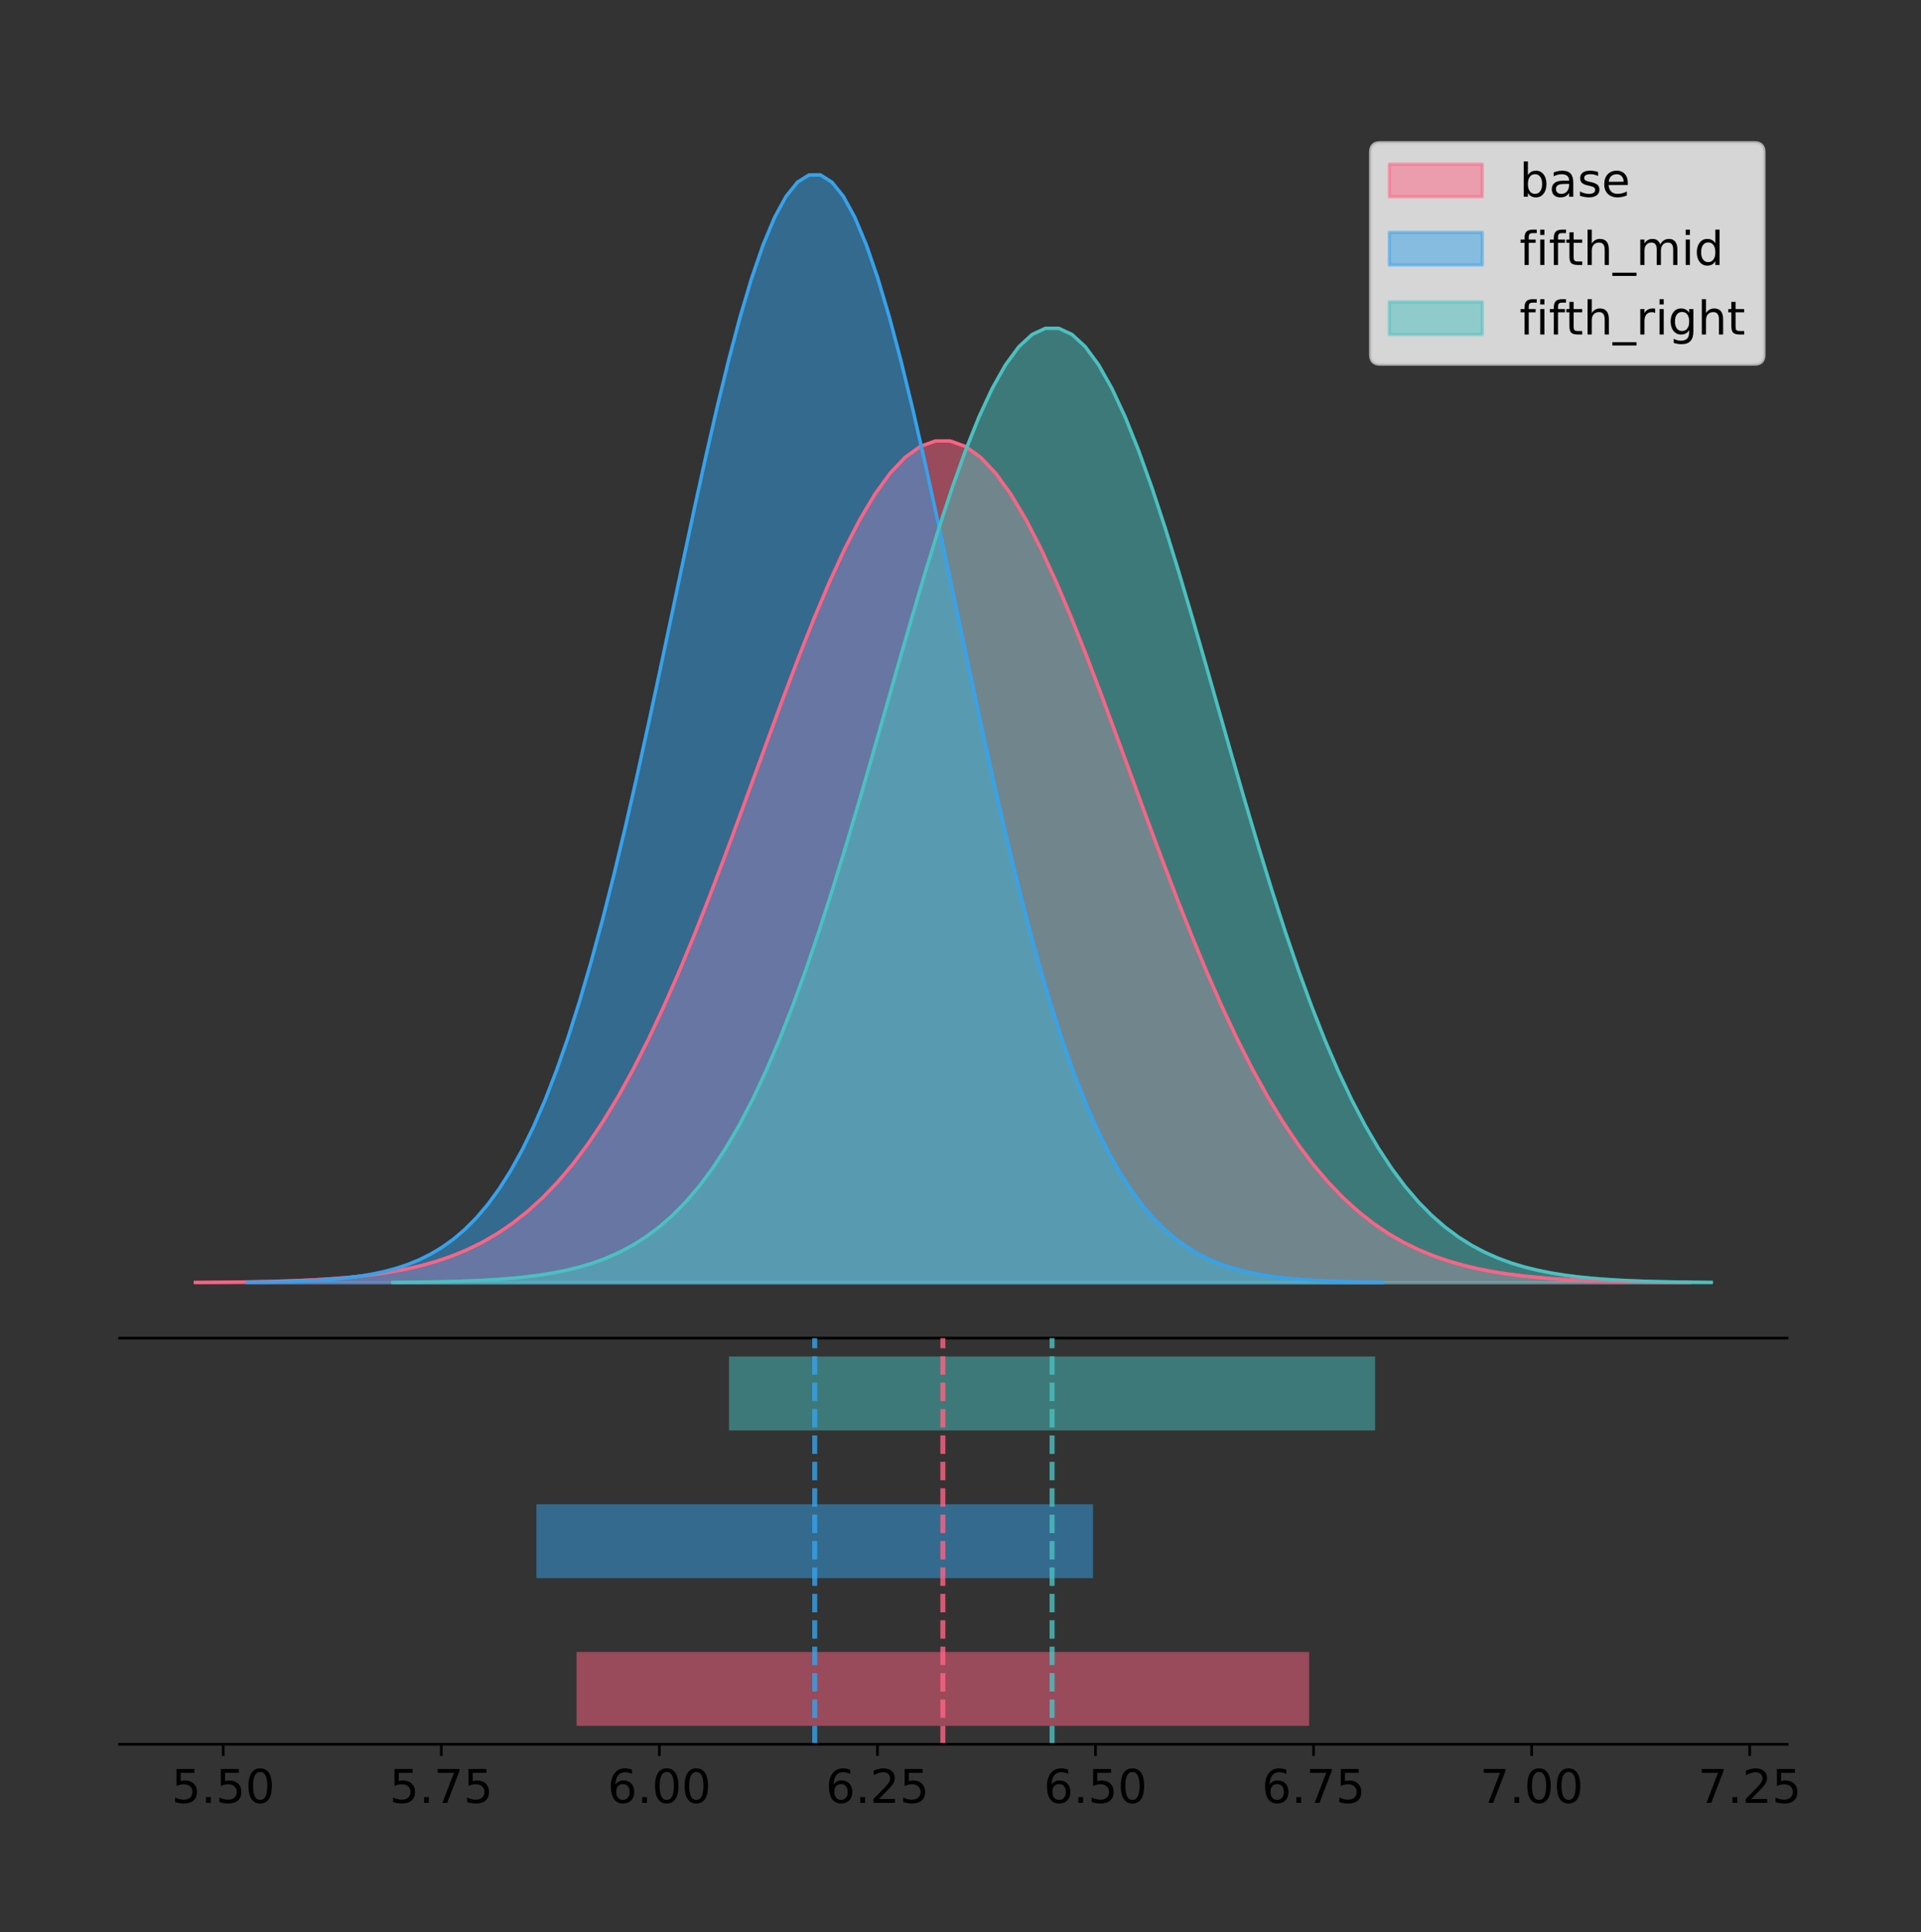 <?xml version="1.0" encoding="utf-8" standalone="no"?>
<!DOCTYPE svg PUBLIC "-//W3C//DTD SVG 1.1//EN"
  "http://www.w3.org/Graphics/SVG/1.1/DTD/svg11.dtd">
<!-- Created with matplotlib (https://matplotlib.org/) -->
<svg height="581.789pt" version="1.1" viewBox="0 0 578.523 581.789" width="578.523pt" xmlns="http://www.w3.org/2000/svg" xmlns:xlink="http://www.w3.org/1999/xlink">
 <rect x="0" y="0" width="578.523" height="581.789" fill="#333333" stroke="none"/>
 <defs>
  <style type="text/css">
*{stroke-linecap:butt;stroke-linejoin:round;}
  </style>
 </defs>
 <g id="figure_1">
  <g id="patch_1">
   <path d="M 0 581.789 
L 578.523 581.789 
L 578.523 0 
L 0 0 
z
" style="fill:none;"/>
  </g>
  <g id="axes_1">
   <g id="patch_2">
    <path d="M 36 402.93 
L 538.2 402.93 
L 538.2 36 
L 36 36 
z
" style="fill:none;"/>
   </g>
   <g id="PolyCollection_1">
    <defs>
     <path d="M 58.827 -195.538 
L 58.827 -195.623 
L 63.375 -195.655 
L 67.923 -195.698 
L 72.471 -195.756 
L 77.019 -195.832 
L 81.567 -195.933 
L 86.114 -196.064 
L 90.662 -196.235 
L 95.21 -196.455 
L 99.758 -196.736 
L 104.306 -197.094 
L 108.854 -197.545 
L 113.402 -198.11 
L 117.95 -198.813 
L 122.497 -199.681 
L 127.045 -200.744 
L 131.593 -202.039 
L 136.141 -203.602 
L 140.689 -205.476 
L 145.237 -207.706 
L 149.785 -210.339 
L 154.333 -213.424 
L 158.88 -217.013 
L 163.428 -221.153 
L 167.976 -225.893 
L 172.524 -231.276 
L 177.072 -237.34 
L 181.62 -244.114 
L 186.168 -251.618 
L 190.716 -259.861 
L 195.263 -268.834 
L 199.811 -278.516 
L 204.359 -288.866 
L 208.907 -299.823 
L 213.455 -311.308 
L 218.003 -323.222 
L 222.551 -335.445 
L 227.098 -347.84 
L 231.646 -360.254 
L 236.194 -372.521 
L 240.742 -384.464 
L 245.29 -395.899 
L 249.838 -406.644 
L 254.386 -416.518 
L 258.934 -425.348 
L 263.481 -432.975 
L 268.029 -439.258 
L 272.577 -444.08 
L 277.125 -447.347 
L 281.673 -448.997 
L 286.221 -448.997 
L 290.769 -447.347 
L 295.317 -444.08 
L 299.864 -439.258 
L 304.412 -432.975 
L 308.96 -425.348 
L 313.508 -416.518 
L 318.056 -406.644 
L 322.604 -395.899 
L 327.152 -384.464 
L 331.7 -372.521 
L 336.247 -360.254 
L 340.795 -347.84 
L 345.343 -335.445 
L 349.891 -323.222 
L 354.439 -311.308 
L 358.987 -299.823 
L 363.535 -288.866 
L 368.082 -278.516 
L 372.63 -268.834 
L 377.178 -259.861 
L 381.726 -251.618 
L 386.274 -244.114 
L 390.822 -237.34 
L 395.37 -231.276 
L 399.918 -225.893 
L 404.465 -221.153 
L 409.013 -217.013 
L 413.561 -213.424 
L 418.109 -210.339 
L 422.657 -207.706 
L 427.205 -205.476 
L 431.753 -203.602 
L 436.301 -202.039 
L 440.848 -200.744 
L 445.396 -199.681 
L 449.944 -198.813 
L 454.492 -198.11 
L 459.04 -197.545 
L 463.588 -197.094 
L 468.136 -196.736 
L 472.683 -196.455 
L 477.231 -196.235 
L 481.779 -196.064 
L 486.327 -195.933 
L 490.875 -195.832 
L 495.423 -195.756 
L 499.971 -195.698 
L 504.519 -195.655 
L 509.066 -195.623 
L 509.066 -195.538 
L 509.066 -195.538 
L 504.519 -195.538 
L 499.971 -195.538 
L 495.423 -195.538 
L 490.875 -195.538 
L 486.327 -195.538 
L 481.779 -195.538 
L 477.231 -195.538 
L 472.683 -195.538 
L 468.136 -195.538 
L 463.588 -195.538 
L 459.04 -195.538 
L 454.492 -195.538 
L 449.944 -195.538 
L 445.396 -195.538 
L 440.848 -195.538 
L 436.301 -195.538 
L 431.753 -195.538 
L 427.205 -195.538 
L 422.657 -195.538 
L 418.109 -195.538 
L 413.561 -195.538 
L 409.013 -195.538 
L 404.465 -195.538 
L 399.918 -195.538 
L 395.37 -195.538 
L 390.822 -195.538 
L 386.274 -195.538 
L 381.726 -195.538 
L 377.178 -195.538 
L 372.63 -195.538 
L 368.082 -195.538 
L 363.535 -195.538 
L 358.987 -195.538 
L 354.439 -195.538 
L 349.891 -195.538 
L 345.343 -195.538 
L 340.795 -195.538 
L 336.247 -195.538 
L 331.7 -195.538 
L 327.152 -195.538 
L 322.604 -195.538 
L 318.056 -195.538 
L 313.508 -195.538 
L 308.96 -195.538 
L 304.412 -195.538 
L 299.864 -195.538 
L 295.317 -195.538 
L 290.769 -195.538 
L 286.221 -195.538 
L 281.673 -195.538 
L 277.125 -195.538 
L 272.577 -195.538 
L 268.029 -195.538 
L 263.481 -195.538 
L 258.934 -195.538 
L 254.386 -195.538 
L 249.838 -195.538 
L 245.29 -195.538 
L 240.742 -195.538 
L 236.194 -195.538 
L 231.646 -195.538 
L 227.098 -195.538 
L 222.551 -195.538 
L 218.003 -195.538 
L 213.455 -195.538 
L 208.907 -195.538 
L 204.359 -195.538 
L 199.811 -195.538 
L 195.263 -195.538 
L 190.716 -195.538 
L 186.168 -195.538 
L 181.62 -195.538 
L 177.072 -195.538 
L 172.524 -195.538 
L 167.976 -195.538 
L 163.428 -195.538 
L 158.88 -195.538 
L 154.333 -195.538 
L 149.785 -195.538 
L 145.237 -195.538 
L 140.689 -195.538 
L 136.141 -195.538 
L 131.593 -195.538 
L 127.045 -195.538 
L 122.497 -195.538 
L 117.95 -195.538 
L 113.402 -195.538 
L 108.854 -195.538 
L 104.306 -195.538 
L 99.758 -195.538 
L 95.21 -195.538 
L 90.662 -195.538 
L 86.114 -195.538 
L 81.567 -195.538 
L 77.019 -195.538 
L 72.471 -195.538 
L 67.923 -195.538 
L 63.375 -195.538 
L 58.827 -195.538 
z
" id="m13479f3065" style="stroke:#ff6384;stroke-opacity:0.5;"/>
    </defs>
    <g clip-path="url(#pef248ecacc)">
     <use style="fill:#ff6384;fill-opacity:0.5;stroke:#ff6384;stroke-opacity:0.5;" x="0" xlink:href="#m13479f3065" y="581.789"/>
    </g>
   </g>
   <g id="PolyCollection_2">
    <defs>
     <path d="M 74.305 -195.538 
L 74.305 -195.65 
L 77.76 -195.692 
L 81.216 -195.749 
L 84.672 -195.825 
L 88.127 -195.925 
L 91.583 -196.058 
L 95.038 -196.23 
L 98.494 -196.455 
L 101.95 -196.744 
L 105.405 -197.115 
L 108.861 -197.585 
L 112.316 -198.179 
L 115.772 -198.923 
L 119.228 -199.848 
L 122.683 -200.99 
L 126.139 -202.39 
L 129.594 -204.093 
L 133.05 -206.151 
L 136.506 -208.617 
L 139.961 -211.552 
L 143.417 -215.017 
L 146.873 -219.078 
L 150.328 -223.801 
L 153.784 -229.25 
L 157.239 -235.488 
L 160.695 -242.572 
L 164.151 -250.552 
L 167.606 -259.468 
L 171.062 -269.344 
L 174.517 -280.192 
L 177.973 -292.002 
L 181.429 -304.744 
L 184.884 -318.365 
L 188.34 -332.786 
L 191.795 -347.901 
L 195.251 -363.58 
L 198.707 -379.667 
L 202.162 -395.98 
L 205.618 -412.318 
L 209.073 -428.462 
L 212.529 -444.18 
L 215.985 -459.23 
L 219.44 -473.372 
L 222.896 -486.366 
L 226.352 -497.987 
L 229.807 -508.025 
L 233.263 -516.294 
L 236.718 -522.64 
L 240.174 -526.94 
L 243.63 -529.111 
L 247.085 -529.111 
L 250.541 -526.94 
L 253.996 -522.64 
L 257.452 -516.294 
L 260.908 -508.025 
L 264.363 -497.987 
L 267.819 -486.366 
L 271.274 -473.372 
L 274.73 -459.23 
L 278.186 -444.18 
L 281.641 -428.462 
L 285.097 -412.318 
L 288.553 -395.98 
L 292.008 -379.667 
L 295.464 -363.58 
L 298.919 -347.901 
L 302.375 -332.786 
L 305.831 -318.365 
L 309.286 -304.744 
L 312.742 -292.002 
L 316.197 -280.192 
L 319.653 -269.344 
L 323.109 -259.468 
L 326.564 -250.552 
L 330.02 -242.572 
L 333.475 -235.488 
L 336.931 -229.25 
L 340.387 -223.801 
L 343.842 -219.078 
L 347.298 -215.017 
L 350.753 -211.552 
L 354.209 -208.617 
L 357.665 -206.151 
L 361.12 -204.093 
L 364.576 -202.39 
L 368.032 -200.99 
L 371.487 -199.848 
L 374.943 -198.923 
L 378.398 -198.179 
L 381.854 -197.585 
L 385.31 -197.115 
L 388.765 -196.744 
L 392.221 -196.455 
L 395.676 -196.23 
L 399.132 -196.058 
L 402.588 -195.925 
L 406.043 -195.825 
L 409.499 -195.749 
L 412.954 -195.692 
L 416.41 -195.65 
L 416.41 -195.538 
L 416.41 -195.538 
L 412.954 -195.538 
L 409.499 -195.538 
L 406.043 -195.538 
L 402.588 -195.538 
L 399.132 -195.538 
L 395.676 -195.538 
L 392.221 -195.538 
L 388.765 -195.538 
L 385.31 -195.538 
L 381.854 -195.538 
L 378.398 -195.538 
L 374.943 -195.538 
L 371.487 -195.538 
L 368.032 -195.538 
L 364.576 -195.538 
L 361.12 -195.538 
L 357.665 -195.538 
L 354.209 -195.538 
L 350.753 -195.538 
L 347.298 -195.538 
L 343.842 -195.538 
L 340.387 -195.538 
L 336.931 -195.538 
L 333.475 -195.538 
L 330.02 -195.538 
L 326.564 -195.538 
L 323.109 -195.538 
L 319.653 -195.538 
L 316.197 -195.538 
L 312.742 -195.538 
L 309.286 -195.538 
L 305.831 -195.538 
L 302.375 -195.538 
L 298.919 -195.538 
L 295.464 -195.538 
L 292.008 -195.538 
L 288.553 -195.538 
L 285.097 -195.538 
L 281.641 -195.538 
L 278.186 -195.538 
L 274.73 -195.538 
L 271.274 -195.538 
L 267.819 -195.538 
L 264.363 -195.538 
L 260.908 -195.538 
L 257.452 -195.538 
L 253.996 -195.538 
L 250.541 -195.538 
L 247.085 -195.538 
L 243.63 -195.538 
L 240.174 -195.538 
L 236.718 -195.538 
L 233.263 -195.538 
L 229.807 -195.538 
L 226.352 -195.538 
L 222.896 -195.538 
L 219.44 -195.538 
L 215.985 -195.538 
L 212.529 -195.538 
L 209.073 -195.538 
L 205.618 -195.538 
L 202.162 -195.538 
L 198.707 -195.538 
L 195.251 -195.538 
L 191.795 -195.538 
L 188.34 -195.538 
L 184.884 -195.538 
L 181.429 -195.538 
L 177.973 -195.538 
L 174.517 -195.538 
L 171.062 -195.538 
L 167.606 -195.538 
L 164.151 -195.538 
L 160.695 -195.538 
L 157.239 -195.538 
L 153.784 -195.538 
L 150.328 -195.538 
L 146.873 -195.538 
L 143.417 -195.538 
L 139.961 -195.538 
L 136.506 -195.538 
L 133.05 -195.538 
L 129.594 -195.538 
L 126.139 -195.538 
L 122.683 -195.538 
L 119.228 -195.538 
L 115.772 -195.538 
L 112.316 -195.538 
L 108.861 -195.538 
L 105.405 -195.538 
L 101.95 -195.538 
L 98.494 -195.538 
L 95.038 -195.538 
L 91.583 -195.538 
L 88.127 -195.538 
L 84.672 -195.538 
L 81.216 -195.538 
L 77.76 -195.538 
L 74.305 -195.538 
z
" id="m6d43757c4f" style="stroke:#36a2eb;stroke-opacity:0.5;"/>
    </defs>
    <g clip-path="url(#pef248ecacc)">
     <use style="fill:#36a2eb;fill-opacity:0.5;stroke:#36a2eb;stroke-opacity:0.5;" x="0" xlink:href="#m6d43757c4f" y="581.789"/>
    </g>
   </g>
   <g id="PolyCollection_3">
    <defs>
     <path d="M 118.299 -195.538 
L 118.299 -195.635 
L 122.31 -195.671 
L 126.321 -195.72 
L 130.332 -195.785 
L 134.342 -195.872 
L 138.353 -195.986 
L 142.364 -196.135 
L 146.375 -196.328 
L 150.386 -196.577 
L 154.397 -196.896 
L 158.408 -197.302 
L 162.418 -197.813 
L 166.429 -198.454 
L 170.44 -199.251 
L 174.451 -200.235 
L 178.462 -201.441 
L 182.473 -202.909 
L 186.483 -204.682 
L 190.494 -206.806 
L 194.505 -209.335 
L 198.516 -212.32 
L 202.527 -215.819 
L 206.538 -219.888 
L 210.549 -224.583 
L 214.559 -229.958 
L 218.57 -236.061 
L 222.581 -242.937 
L 226.592 -250.618 
L 230.603 -259.127 
L 234.614 -268.473 
L 238.624 -278.648 
L 242.635 -289.627 
L 246.646 -301.362 
L 250.657 -313.786 
L 254.668 -326.809 
L 258.679 -340.318 
L 262.69 -354.177 
L 266.7 -368.232 
L 270.711 -382.309 
L 274.722 -396.218 
L 278.733 -409.759 
L 282.744 -422.726 
L 286.755 -434.91 
L 290.765 -446.106 
L 294.776 -456.118 
L 298.787 -464.766 
L 302.798 -471.891 
L 306.809 -477.358 
L 310.82 -481.063 
L 314.83 -482.933 
L 318.841 -482.933 
L 322.852 -481.063 
L 326.863 -477.358 
L 330.874 -471.891 
L 334.885 -464.766 
L 338.896 -456.118 
L 342.906 -446.106 
L 346.917 -434.91 
L 350.928 -422.726 
L 354.939 -409.759 
L 358.95 -396.218 
L 362.961 -382.309 
L 366.971 -368.232 
L 370.982 -354.177 
L 374.993 -340.318 
L 379.004 -326.809 
L 383.015 -313.786 
L 387.026 -301.362 
L 391.037 -289.627 
L 395.047 -278.648 
L 399.058 -268.473 
L 403.069 -259.127 
L 407.08 -250.618 
L 411.091 -242.937 
L 415.102 -236.061 
L 419.112 -229.958 
L 423.123 -224.583 
L 427.134 -219.888 
L 431.145 -215.819 
L 435.156 -212.32 
L 439.167 -209.335 
L 443.178 -206.806 
L 447.188 -204.682 
L 451.199 -202.909 
L 455.21 -201.441 
L 459.221 -200.235 
L 463.232 -199.251 
L 467.243 -198.454 
L 471.253 -197.813 
L 475.264 -197.302 
L 479.275 -196.896 
L 483.286 -196.577 
L 487.297 -196.328 
L 491.308 -196.135 
L 495.319 -195.986 
L 499.329 -195.872 
L 503.34 -195.785 
L 507.351 -195.72 
L 511.362 -195.671 
L 515.373 -195.635 
L 515.373 -195.538 
L 515.373 -195.538 
L 511.362 -195.538 
L 507.351 -195.538 
L 503.34 -195.538 
L 499.329 -195.538 
L 495.319 -195.538 
L 491.308 -195.538 
L 487.297 -195.538 
L 483.286 -195.538 
L 479.275 -195.538 
L 475.264 -195.538 
L 471.253 -195.538 
L 467.243 -195.538 
L 463.232 -195.538 
L 459.221 -195.538 
L 455.21 -195.538 
L 451.199 -195.538 
L 447.188 -195.538 
L 443.178 -195.538 
L 439.167 -195.538 
L 435.156 -195.538 
L 431.145 -195.538 
L 427.134 -195.538 
L 423.123 -195.538 
L 419.112 -195.538 
L 415.102 -195.538 
L 411.091 -195.538 
L 407.08 -195.538 
L 403.069 -195.538 
L 399.058 -195.538 
L 395.047 -195.538 
L 391.037 -195.538 
L 387.026 -195.538 
L 383.015 -195.538 
L 379.004 -195.538 
L 374.993 -195.538 
L 370.982 -195.538 
L 366.971 -195.538 
L 362.961 -195.538 
L 358.95 -195.538 
L 354.939 -195.538 
L 350.928 -195.538 
L 346.917 -195.538 
L 342.906 -195.538 
L 338.896 -195.538 
L 334.885 -195.538 
L 330.874 -195.538 
L 326.863 -195.538 
L 322.852 -195.538 
L 318.841 -195.538 
L 314.83 -195.538 
L 310.82 -195.538 
L 306.809 -195.538 
L 302.798 -195.538 
L 298.787 -195.538 
L 294.776 -195.538 
L 290.765 -195.538 
L 286.755 -195.538 
L 282.744 -195.538 
L 278.733 -195.538 
L 274.722 -195.538 
L 270.711 -195.538 
L 266.7 -195.538 
L 262.69 -195.538 
L 258.679 -195.538 
L 254.668 -195.538 
L 250.657 -195.538 
L 246.646 -195.538 
L 242.635 -195.538 
L 238.624 -195.538 
L 234.614 -195.538 
L 230.603 -195.538 
L 226.592 -195.538 
L 222.581 -195.538 
L 218.57 -195.538 
L 214.559 -195.538 
L 210.549 -195.538 
L 206.538 -195.538 
L 202.527 -195.538 
L 198.516 -195.538 
L 194.505 -195.538 
L 190.494 -195.538 
L 186.483 -195.538 
L 182.473 -195.538 
L 178.462 -195.538 
L 174.451 -195.538 
L 170.44 -195.538 
L 166.429 -195.538 
L 162.418 -195.538 
L 158.408 -195.538 
L 154.397 -195.538 
L 150.386 -195.538 
L 146.375 -195.538 
L 142.364 -195.538 
L 138.353 -195.538 
L 134.342 -195.538 
L 130.332 -195.538 
L 126.321 -195.538 
L 122.31 -195.538 
L 118.299 -195.538 
z
" id="m600b37b0ca" style="stroke:#4bc0c0;stroke-opacity:0.5;"/>
    </defs>
    <g clip-path="url(#pef248ecacc)">
     <use style="fill:#4bc0c0;fill-opacity:0.5;stroke:#4bc0c0;stroke-opacity:0.5;" x="0" xlink:href="#m600b37b0ca" y="581.789"/>
    </g>
   </g>
   <g id="line2d_1">
    <path clip-path="url(#pef248ecacc)" d="M 58.827 386.166 
L 63.375 386.134 
L 67.923 386.091 
L 72.471 386.033 
L 77.019 385.957 
L 81.567 385.857 
L 86.114 385.725 
L 90.662 385.555 
L 95.21 385.335 
L 99.758 385.053 
L 104.306 384.696 
L 108.854 384.245 
L 113.402 383.679 
L 117.95 382.977 
L 122.497 382.109 
L 127.045 381.045 
L 131.593 379.751 
L 136.141 378.188 
L 140.689 376.314 
L 145.237 374.084 
L 149.785 371.451 
L 154.333 368.365 
L 158.88 364.777 
L 163.428 360.636 
L 167.976 355.896 
L 172.524 350.513 
L 177.072 344.45 
L 181.62 337.676 
L 186.168 330.171 
L 190.716 321.929 
L 195.263 312.955 
L 199.811 303.273 
L 204.359 292.923 
L 208.907 281.966 
L 213.455 270.481 
L 218.003 258.568 
L 222.551 246.345 
L 227.098 233.949 
L 231.646 221.535 
L 236.194 209.268 
L 240.742 197.326 
L 245.29 185.89 
L 249.838 175.145 
L 254.386 165.271 
L 258.934 156.442 
L 263.481 148.815 
L 268.029 142.531 
L 272.577 137.71 
L 277.125 134.442 
L 281.673 132.793 
L 286.221 132.793 
L 290.769 134.442 
L 295.317 137.71 
L 299.864 142.531 
L 304.412 148.815 
L 308.96 156.442 
L 313.508 165.271 
L 318.056 175.145 
L 322.604 185.89 
L 327.152 197.326 
L 331.7 209.268 
L 336.247 221.535 
L 340.795 233.949 
L 345.343 246.345 
L 349.891 258.568 
L 354.439 270.481 
L 358.987 281.966 
L 363.535 292.923 
L 368.082 303.273 
L 372.63 312.955 
L 377.178 321.929 
L 381.726 330.171 
L 386.274 337.676 
L 390.822 344.45 
L 395.37 350.513 
L 399.918 355.896 
L 404.465 360.636 
L 409.013 364.777 
L 413.561 368.365 
L 418.109 371.451 
L 422.657 374.084 
L 427.205 376.314 
L 431.753 378.188 
L 436.301 379.751 
L 440.848 381.045 
L 445.396 382.109 
L 449.944 382.977 
L 454.492 383.679 
L 459.04 384.245 
L 463.588 384.696 
L 468.136 385.053 
L 472.683 385.335 
L 477.231 385.555 
L 481.779 385.725 
L 486.327 385.857 
L 490.875 385.957 
L 495.423 386.033 
L 499.971 386.091 
L 504.519 386.134 
L 509.066 386.166 
" style="fill:none;stroke:#ff6384;stroke-linecap:square;"/>
   </g>
   <g id="line2d_2">
    <path clip-path="url(#pef248ecacc)" d="M 74.305 386.139 
L 77.76 386.097 
L 81.216 386.04 
L 84.672 385.965 
L 88.127 385.864 
L 91.583 385.732 
L 95.038 385.559 
L 98.494 385.334 
L 101.95 385.045 
L 105.405 384.675 
L 108.861 384.204 
L 112.316 383.61 
L 115.772 382.867 
L 119.228 381.941 
L 122.683 380.799 
L 126.139 379.399 
L 129.594 377.696 
L 133.05 375.639 
L 136.506 373.172 
L 139.961 370.238 
L 143.417 366.772 
L 146.873 362.711 
L 150.328 357.989 
L 153.784 352.539 
L 157.239 346.301 
L 160.695 339.217 
L 164.151 331.237 
L 167.606 322.322 
L 171.062 312.445 
L 174.517 301.597 
L 177.973 289.787 
L 181.429 277.045 
L 184.884 263.424 
L 188.34 249.004 
L 191.795 233.888 
L 195.251 218.209 
L 198.707 202.123 
L 202.162 185.809 
L 205.618 169.471 
L 209.073 153.327 
L 212.529 137.61 
L 215.985 122.559 
L 219.44 108.418 
L 222.896 95.423 
L 226.352 83.803 
L 229.807 73.765 
L 233.263 65.495 
L 236.718 59.15 
L 240.174 54.85 
L 243.63 52.679 
L 247.085 52.679 
L 250.541 54.85 
L 253.996 59.15 
L 257.452 65.495 
L 260.908 73.765 
L 264.363 83.803 
L 267.819 95.423 
L 271.274 108.418 
L 274.73 122.559 
L 278.186 137.61 
L 281.641 153.327 
L 285.097 169.471 
L 288.553 185.809 
L 292.008 202.123 
L 295.464 218.209 
L 298.919 233.888 
L 302.375 249.004 
L 305.831 263.424 
L 309.286 277.045 
L 312.742 289.787 
L 316.197 301.597 
L 319.653 312.445 
L 323.109 322.322 
L 326.564 331.237 
L 330.02 339.217 
L 333.475 346.301 
L 336.931 352.539 
L 340.387 357.989 
L 343.842 362.711 
L 347.298 366.772 
L 350.753 370.238 
L 354.209 373.172 
L 357.665 375.639 
L 361.12 377.696 
L 364.576 379.399 
L 368.032 380.799 
L 371.487 381.941 
L 374.943 382.867 
L 378.398 383.61 
L 381.854 384.204 
L 385.31 384.675 
L 388.765 385.045 
L 392.221 385.334 
L 395.676 385.559 
L 399.132 385.732 
L 402.588 385.864 
L 406.043 385.965 
L 409.499 386.04 
L 412.954 386.097 
L 416.41 386.139 
" style="fill:none;stroke:#36a2eb;stroke-linecap:square;"/>
   </g>
   <g id="line2d_3">
    <path clip-path="url(#pef248ecacc)" d="M 118.299 386.155 
L 122.31 386.118 
L 126.321 386.07 
L 130.332 386.004 
L 134.342 385.918 
L 138.353 385.804 
L 142.364 385.655 
L 146.375 385.461 
L 150.386 385.212 
L 154.397 384.893 
L 158.408 384.488 
L 162.418 383.976 
L 166.429 383.335 
L 170.44 382.538 
L 174.451 381.554 
L 178.462 380.348 
L 182.473 378.88 
L 186.483 377.108 
L 190.494 374.983 
L 194.505 372.455 
L 198.516 369.469 
L 202.527 365.97 
L 206.538 361.901 
L 210.549 357.206 
L 214.559 351.832 
L 218.57 345.728 
L 222.581 338.853 
L 226.592 331.172 
L 230.603 322.662 
L 234.614 313.316 
L 238.624 303.141 
L 242.635 292.163 
L 246.646 280.427 
L 250.657 268.003 
L 254.668 254.98 
L 258.679 241.472 
L 262.69 227.612 
L 266.7 213.557 
L 270.711 199.481 
L 274.722 185.572 
L 278.733 172.03 
L 282.744 159.063 
L 286.755 146.879 
L 290.765 135.684 
L 294.776 125.672 
L 298.787 117.023 
L 302.798 109.899 
L 306.809 104.431 
L 310.82 100.727 
L 314.83 98.856 
L 318.841 98.856 
L 322.852 100.727 
L 326.863 104.431 
L 330.874 109.899 
L 334.885 117.023 
L 338.896 125.672 
L 342.906 135.684 
L 346.917 146.879 
L 350.928 159.063 
L 354.939 172.03 
L 358.95 185.572 
L 362.961 199.481 
L 366.971 213.557 
L 370.982 227.612 
L 374.993 241.472 
L 379.004 254.98 
L 383.015 268.003 
L 387.026 280.427 
L 391.037 292.163 
L 395.047 303.141 
L 399.058 313.316 
L 403.069 322.662 
L 407.08 331.172 
L 411.091 338.853 
L 415.102 345.728 
L 419.112 351.832 
L 423.123 357.206 
L 427.134 361.901 
L 431.145 365.97 
L 435.156 369.469 
L 439.167 372.455 
L 443.178 374.983 
L 447.188 377.108 
L 451.199 378.88 
L 455.21 380.348 
L 459.221 381.554 
L 463.232 382.538 
L 467.243 383.335 
L 471.253 383.976 
L 475.264 384.488 
L 479.275 384.893 
L 483.286 385.212 
L 487.297 385.461 
L 491.308 385.655 
L 495.319 385.804 
L 499.329 385.918 
L 503.34 386.004 
L 507.351 386.07 
L 511.362 386.118 
L 515.373 386.155 
" style="fill:none;stroke:#4bc0c0;stroke-linecap:square;"/>
   </g>
   <g id="patch_3">
    <path d="M 36 402.93 
L 538.2 402.93 
" style="fill:none;stroke:#000000;stroke-linecap:square;stroke-linejoin:miter;stroke-width:0.8;"/>
   </g>
   <g id="legend_1">
    <g id="patch_4">
     <path d="M 415.602 109.627 
L 528.4 109.627 
Q 531.2 109.627 531.2 106.827 
L 531.2 45.8 
Q 531.2 43 528.4 43 
L 415.602 43 
Q 412.802 43 412.802 45.8 
L 412.802 106.827 
Q 412.802 109.627 415.602 109.627 
z
" style="fill:#ffffff;opacity:0.8;stroke:#cccccc;stroke-linejoin:miter;"/>
    </g>
    <g id="patch_5">
     <path d="M 418.402 59.238 
L 446.402 59.238 
L 446.402 49.438 
L 418.402 49.438 
z
" style="fill:#ff6384;opacity:0.5;stroke:#ff6384;stroke-linejoin:miter;"/>
    </g>
    <g id="text_1">
     <!-- base -->
     <defs>
      <path d="M 48.688 27.297 
Q 48.688 37.203 44.609 42.844 
Q 40.531 48.484 33.406 48.484 
Q 26.266 48.484 22.188 42.844 
Q 18.109 37.203 18.109 27.297 
Q 18.109 17.391 22.188 11.75 
Q 26.266 6.109 33.406 6.109 
Q 40.531 6.109 44.609 11.75 
Q 48.688 17.391 48.688 27.297 
z
M 18.109 46.391 
Q 20.953 51.266 25.266 53.625 
Q 29.594 56 35.594 56 
Q 45.562 56 51.781 48.094 
Q 58.016 40.188 58.016 27.297 
Q 58.016 14.406 51.781 6.484 
Q 45.562 -1.422 35.594 -1.422 
Q 29.594 -1.422 25.266 0.953 
Q 20.953 3.328 18.109 8.203 
L 18.109 0 
L 9.078 0 
L 9.078 75.984 
L 18.109 75.984 
z
" id="DejaVuSans-98"/>
      <path d="M 34.281 27.484 
Q 23.391 27.484 19.188 25 
Q 14.984 22.516 14.984 16.5 
Q 14.984 11.719 18.141 8.906 
Q 21.297 6.109 26.703 6.109 
Q 34.188 6.109 38.703 11.406 
Q 43.219 16.703 43.219 25.484 
L 43.219 27.484 
z
M 52.203 31.203 
L 52.203 0 
L 43.219 0 
L 43.219 8.297 
Q 40.141 3.328 35.547 0.953 
Q 30.953 -1.422 24.312 -1.422 
Q 15.922 -1.422 10.953 3.297 
Q 6 8.016 6 15.922 
Q 6 25.141 12.172 29.828 
Q 18.359 34.516 30.609 34.516 
L 43.219 34.516 
L 43.219 35.406 
Q 43.219 41.609 39.141 45 
Q 35.062 48.391 27.688 48.391 
Q 23 48.391 18.547 47.266 
Q 14.109 46.141 10.016 43.891 
L 10.016 52.203 
Q 14.938 54.109 19.578 55.047 
Q 24.219 56 28.609 56 
Q 40.484 56 46.344 49.844 
Q 52.203 43.703 52.203 31.203 
z
" id="DejaVuSans-97"/>
      <path d="M 44.281 53.078 
L 44.281 44.578 
Q 40.484 46.531 36.375 47.5 
Q 32.281 48.484 27.875 48.484 
Q 21.188 48.484 17.844 46.438 
Q 14.5 44.391 14.5 40.281 
Q 14.5 37.156 16.891 35.375 
Q 19.281 33.594 26.516 31.984 
L 29.594 31.297 
Q 39.156 29.25 43.188 25.516 
Q 47.219 21.781 47.219 15.094 
Q 47.219 7.469 41.188 3.016 
Q 35.156 -1.422 24.609 -1.422 
Q 20.219 -1.422 15.453 -0.562 
Q 10.688 0.297 5.422 2 
L 5.422 11.281 
Q 10.406 8.688 15.234 7.391 
Q 20.062 6.109 24.812 6.109 
Q 31.156 6.109 34.562 8.281 
Q 37.984 10.453 37.984 14.406 
Q 37.984 18.062 35.516 20.016 
Q 33.062 21.969 24.703 23.781 
L 21.578 24.516 
Q 13.234 26.266 9.516 29.906 
Q 5.812 33.547 5.812 39.891 
Q 5.812 47.609 11.281 51.797 
Q 16.75 56 26.812 56 
Q 31.781 56 36.172 55.266 
Q 40.578 54.547 44.281 53.078 
z
" id="DejaVuSans-115"/>
      <path d="M 56.203 29.594 
L 56.203 25.203 
L 14.891 25.203 
Q 15.484 15.922 20.484 11.062 
Q 25.484 6.203 34.422 6.203 
Q 39.594 6.203 44.453 7.469 
Q 49.312 8.734 54.109 11.281 
L 54.109 2.781 
Q 49.266 0.734 44.188 -0.344 
Q 39.109 -1.422 33.891 -1.422 
Q 20.797 -1.422 13.156 6.188 
Q 5.516 13.812 5.516 26.812 
Q 5.516 40.234 12.766 48.109 
Q 20.016 56 32.328 56 
Q 43.359 56 49.781 48.891 
Q 56.203 41.797 56.203 29.594 
z
M 47.219 32.234 
Q 47.125 39.594 43.094 43.984 
Q 39.062 48.391 32.422 48.391 
Q 24.906 48.391 20.391 44.141 
Q 15.875 39.891 15.188 32.172 
z
" id="DejaVuSans-101"/>
     </defs>
     <g transform="translate(457.602 59.238)scale(0.14 -0.14)">
      <use xlink:href="#DejaVuSans-98"/>
      <use x="63.477" xlink:href="#DejaVuSans-97"/>
      <use x="124.756" xlink:href="#DejaVuSans-115"/>
      <use x="176.855" xlink:href="#DejaVuSans-101"/>
     </g>
    </g>
    <g id="patch_6">
     <path d="M 418.402 79.787 
L 446.402 79.787 
L 446.402 69.987 
L 418.402 69.987 
z
" style="fill:#36a2eb;opacity:0.5;stroke:#36a2eb;stroke-linejoin:miter;"/>
    </g>
    <g id="text_2">
     <!-- fifth_mid -->
     <defs>
      <path d="M 37.109 75.984 
L 37.109 68.5 
L 28.516 68.5 
Q 23.688 68.5 21.797 66.547 
Q 19.922 64.594 19.922 59.516 
L 19.922 54.688 
L 34.719 54.688 
L 34.719 47.703 
L 19.922 47.703 
L 19.922 0 
L 10.891 0 
L 10.891 47.703 
L 2.297 47.703 
L 2.297 54.688 
L 10.891 54.688 
L 10.891 58.5 
Q 10.891 67.625 15.141 71.797 
Q 19.391 75.984 28.609 75.984 
z
" id="DejaVuSans-102"/>
      <path d="M 9.422 54.688 
L 18.406 54.688 
L 18.406 0 
L 9.422 0 
z
M 9.422 75.984 
L 18.406 75.984 
L 18.406 64.594 
L 9.422 64.594 
z
" id="DejaVuSans-105"/>
      <path d="M 18.312 70.219 
L 18.312 54.688 
L 36.812 54.688 
L 36.812 47.703 
L 18.312 47.703 
L 18.312 18.016 
Q 18.312 11.328 20.141 9.422 
Q 21.969 7.516 27.594 7.516 
L 36.812 7.516 
L 36.812 0 
L 27.594 0 
Q 17.188 0 13.234 3.875 
Q 9.281 7.766 9.281 18.016 
L 9.281 47.703 
L 2.688 47.703 
L 2.688 54.688 
L 9.281 54.688 
L 9.281 70.219 
z
" id="DejaVuSans-116"/>
      <path d="M 54.891 33.016 
L 54.891 0 
L 45.906 0 
L 45.906 32.719 
Q 45.906 40.484 42.875 44.328 
Q 39.844 48.188 33.797 48.188 
Q 26.516 48.188 22.312 43.547 
Q 18.109 38.922 18.109 30.906 
L 18.109 0 
L 9.078 0 
L 9.078 75.984 
L 18.109 75.984 
L 18.109 46.188 
Q 21.344 51.125 25.703 53.562 
Q 30.078 56 35.797 56 
Q 45.219 56 50.047 50.172 
Q 54.891 44.344 54.891 33.016 
z
" id="DejaVuSans-104"/>
      <path d="M 50.984 -16.609 
L 50.984 -23.578 
L -0.984 -23.578 
L -0.984 -16.609 
z
" id="DejaVuSans-95"/>
      <path d="M 52 44.188 
Q 55.375 50.25 60.062 53.125 
Q 64.75 56 71.094 56 
Q 79.641 56 84.281 50.016 
Q 88.922 44.047 88.922 33.016 
L 88.922 0 
L 79.891 0 
L 79.891 32.719 
Q 79.891 40.578 77.094 44.375 
Q 74.312 48.188 68.609 48.188 
Q 61.625 48.188 57.562 43.547 
Q 53.516 38.922 53.516 30.906 
L 53.516 0 
L 44.484 0 
L 44.484 32.719 
Q 44.484 40.625 41.703 44.406 
Q 38.922 48.188 33.109 48.188 
Q 26.219 48.188 22.156 43.531 
Q 18.109 38.875 18.109 30.906 
L 18.109 0 
L 9.078 0 
L 9.078 54.688 
L 18.109 54.688 
L 18.109 46.188 
Q 21.188 51.219 25.484 53.609 
Q 29.781 56 35.688 56 
Q 41.656 56 45.828 52.969 
Q 50 49.953 52 44.188 
z
" id="DejaVuSans-109"/>
      <path d="M 45.406 46.391 
L 45.406 75.984 
L 54.391 75.984 
L 54.391 0 
L 45.406 0 
L 45.406 8.203 
Q 42.578 3.328 38.25 0.953 
Q 33.938 -1.422 27.875 -1.422 
Q 17.969 -1.422 11.734 6.484 
Q 5.516 14.406 5.516 27.297 
Q 5.516 40.188 11.734 48.094 
Q 17.969 56 27.875 56 
Q 33.938 56 38.25 53.625 
Q 42.578 51.266 45.406 46.391 
z
M 14.797 27.297 
Q 14.797 17.391 18.875 11.75 
Q 22.953 6.109 30.078 6.109 
Q 37.203 6.109 41.297 11.75 
Q 45.406 17.391 45.406 27.297 
Q 45.406 37.203 41.297 42.844 
Q 37.203 48.484 30.078 48.484 
Q 22.953 48.484 18.875 42.844 
Q 14.797 37.203 14.797 27.297 
z
" id="DejaVuSans-100"/>
     </defs>
     <g transform="translate(457.602 79.787)scale(0.14 -0.14)">
      <use xlink:href="#DejaVuSans-102"/>
      <use x="35.205" xlink:href="#DejaVuSans-105"/>
      <use x="62.988" xlink:href="#DejaVuSans-102"/>
      <use x="98.178" xlink:href="#DejaVuSans-116"/>
      <use x="137.387" xlink:href="#DejaVuSans-104"/>
      <use x="200.766" xlink:href="#DejaVuSans-95"/>
      <use x="250.766" xlink:href="#DejaVuSans-109"/>
      <use x="348.178" xlink:href="#DejaVuSans-105"/>
      <use x="375.961" xlink:href="#DejaVuSans-100"/>
     </g>
    </g>
    <g id="patch_7">
     <path d="M 418.402 100.726 
L 446.402 100.726 
L 446.402 90.926 
L 418.402 90.926 
z
" style="fill:#4bc0c0;opacity:0.5;stroke:#4bc0c0;stroke-linejoin:miter;"/>
    </g>
    <g id="text_3">
     <!-- fifth_right -->
     <defs>
      <path d="M 41.109 46.297 
Q 39.594 47.172 37.812 47.578 
Q 36.031 48 33.891 48 
Q 26.266 48 22.188 43.047 
Q 18.109 38.094 18.109 28.812 
L 18.109 0 
L 9.078 0 
L 9.078 54.688 
L 18.109 54.688 
L 18.109 46.188 
Q 20.953 51.172 25.484 53.578 
Q 30.031 56 36.531 56 
Q 37.453 56 38.578 55.875 
Q 39.703 55.766 41.062 55.516 
z
" id="DejaVuSans-114"/>
      <path d="M 45.406 27.984 
Q 45.406 37.75 41.375 43.109 
Q 37.359 48.484 30.078 48.484 
Q 22.859 48.484 18.828 43.109 
Q 14.797 37.75 14.797 27.984 
Q 14.797 18.266 18.828 12.891 
Q 22.859 7.516 30.078 7.516 
Q 37.359 7.516 41.375 12.891 
Q 45.406 18.266 45.406 27.984 
z
M 54.391 6.781 
Q 54.391 -7.172 48.188 -13.984 
Q 42 -20.797 29.203 -20.797 
Q 24.469 -20.797 20.266 -20.094 
Q 16.062 -19.391 12.109 -17.922 
L 12.109 -9.188 
Q 16.062 -11.328 19.922 -12.344 
Q 23.781 -13.375 27.781 -13.375 
Q 36.625 -13.375 41.016 -8.766 
Q 45.406 -4.156 45.406 5.172 
L 45.406 9.625 
Q 42.625 4.781 38.281 2.391 
Q 33.938 0 27.875 0 
Q 17.828 0 11.672 7.656 
Q 5.516 15.328 5.516 27.984 
Q 5.516 40.672 11.672 48.328 
Q 17.828 56 27.875 56 
Q 33.938 56 38.281 53.609 
Q 42.625 51.219 45.406 46.391 
L 45.406 54.688 
L 54.391 54.688 
z
" id="DejaVuSans-103"/>
     </defs>
     <g transform="translate(457.602 100.726)scale(0.14 -0.14)">
      <use xlink:href="#DejaVuSans-102"/>
      <use x="35.205" xlink:href="#DejaVuSans-105"/>
      <use x="62.988" xlink:href="#DejaVuSans-102"/>
      <use x="98.178" xlink:href="#DejaVuSans-116"/>
      <use x="137.387" xlink:href="#DejaVuSans-104"/>
      <use x="200.766" xlink:href="#DejaVuSans-95"/>
      <use x="250.766" xlink:href="#DejaVuSans-114"/>
      <use x="291.879" xlink:href="#DejaVuSans-105"/>
      <use x="319.662" xlink:href="#DejaVuSans-103"/>
      <use x="383.139" xlink:href="#DejaVuSans-104"/>
      <use x="446.518" xlink:href="#DejaVuSans-116"/>
     </g>
    </g>
   </g>
  </g>
  <g id="axes_2">
   <g id="patch_8">
    <path d="M 36 525.24 
L 538.2 525.24 
L 538.2 402.93 
L 36 402.93 
z
" style="fill:none;"/>
   </g>
   <g id="patch_9">
    <path clip-path="url(#p73d647254f)" d="M 173.638 519.68 
L 394.255 519.68 
L 394.255 497.442 
L 173.638 497.442 
z
" style="fill:#ff6384;opacity:0.5;"/>
   </g>
   <g id="patch_10">
    <path clip-path="url(#p73d647254f)" d="M 161.542 475.204 
L 329.173 475.204 
L 329.173 452.966 
L 161.542 452.966 
z
" style="fill:#36a2eb;opacity:0.5;"/>
   </g>
   <g id="patch_11">
    <path clip-path="url(#p73d647254f)" d="M 219.553 430.728 
L 414.119 430.728 
L 414.119 408.49 
L 219.553 408.49 
z
" style="fill:#4bc0c0;opacity:0.5;"/>
   </g>
   <g id="matplotlib.axis_1">
    <g id="xtick_1">
     <g id="line2d_4">
      <defs>
       <path d="M 0 0 
L 0 3.5 
" id="m5e290c0f84" style="stroke:#000000;stroke-width:0.8;"/>
      </defs>
      <g>
       <use style="stroke:#000000;stroke-width:0.8;" x="67.226" xlink:href="#m5e290c0f84" y="525.24"/>
      </g>
     </g>
     <g id="text_4">
      <!-- 5.50 -->
      <defs>
       <path d="M 10.797 72.906 
L 49.516 72.906 
L 49.516 64.594 
L 19.828 64.594 
L 19.828 46.734 
Q 21.969 47.469 24.109 47.828 
Q 26.266 48.188 28.422 48.188 
Q 40.625 48.188 47.75 41.5 
Q 54.891 34.812 54.891 23.391 
Q 54.891 11.625 47.562 5.094 
Q 40.234 -1.422 26.906 -1.422 
Q 22.312 -1.422 17.547 -0.641 
Q 12.797 0.141 7.719 1.703 
L 7.719 11.625 
Q 12.109 9.234 16.797 8.062 
Q 21.484 6.891 26.703 6.891 
Q 35.156 6.891 40.078 11.328 
Q 45.016 15.766 45.016 23.391 
Q 45.016 31 40.078 35.438 
Q 35.156 39.891 26.703 39.891 
Q 22.75 39.891 18.812 39.016 
Q 14.891 38.141 10.797 36.281 
z
" id="DejaVuSans-53"/>
       <path d="M 10.688 12.406 
L 21 12.406 
L 21 0 
L 10.688 0 
z
" id="DejaVuSans-46"/>
       <path d="M 31.781 66.406 
Q 24.172 66.406 20.328 58.906 
Q 16.5 51.422 16.5 36.375 
Q 16.5 21.391 20.328 13.891 
Q 24.172 6.391 31.781 6.391 
Q 39.453 6.391 43.281 13.891 
Q 47.125 21.391 47.125 36.375 
Q 47.125 51.422 43.281 58.906 
Q 39.453 66.406 31.781 66.406 
z
M 31.781 74.219 
Q 44.047 74.219 50.516 64.516 
Q 56.984 54.828 56.984 36.375 
Q 56.984 17.969 50.516 8.266 
Q 44.047 -1.422 31.781 -1.422 
Q 19.531 -1.422 13.062 8.266 
Q 6.594 17.969 6.594 36.375 
Q 6.594 54.828 13.062 64.516 
Q 19.531 74.219 31.781 74.219 
z
" id="DejaVuSans-48"/>
      </defs>
      <g transform="translate(51.64 542.878)scale(0.14 -0.14)">
       <use xlink:href="#DejaVuSans-53"/>
       <use x="63.623" xlink:href="#DejaVuSans-46"/>
       <use x="95.41" xlink:href="#DejaVuSans-53"/>
       <use x="159.033" xlink:href="#DejaVuSans-48"/>
      </g>
     </g>
    </g>
    <g id="xtick_2">
     <g id="line2d_5">
      <g>
       <use style="stroke:#000000;stroke-width:0.8;" x="132.899" xlink:href="#m5e290c0f84" y="525.24"/>
      </g>
     </g>
     <g id="text_5">
      <!-- 5.75 -->
      <defs>
       <path d="M 8.203 72.906 
L 55.078 72.906 
L 55.078 68.703 
L 28.609 0 
L 18.312 0 
L 43.219 64.594 
L 8.203 64.594 
z
" id="DejaVuSans-55"/>
      </defs>
      <g transform="translate(117.313 542.878)scale(0.14 -0.14)">
       <use xlink:href="#DejaVuSans-53"/>
       <use x="63.623" xlink:href="#DejaVuSans-46"/>
       <use x="95.41" xlink:href="#DejaVuSans-55"/>
       <use x="159.033" xlink:href="#DejaVuSans-53"/>
      </g>
     </g>
    </g>
    <g id="xtick_3">
     <g id="line2d_6">
      <g>
       <use style="stroke:#000000;stroke-width:0.8;" x="198.572" xlink:href="#m5e290c0f84" y="525.24"/>
      </g>
     </g>
     <g id="text_6">
      <!-- 6.00 -->
      <defs>
       <path d="M 33.016 40.375 
Q 26.375 40.375 22.484 35.828 
Q 18.609 31.297 18.609 23.391 
Q 18.609 15.531 22.484 10.953 
Q 26.375 6.391 33.016 6.391 
Q 39.656 6.391 43.531 10.953 
Q 47.406 15.531 47.406 23.391 
Q 47.406 31.297 43.531 35.828 
Q 39.656 40.375 33.016 40.375 
z
M 52.594 71.297 
L 52.594 62.312 
Q 48.875 64.062 45.094 64.984 
Q 41.312 65.922 37.594 65.922 
Q 27.828 65.922 22.672 59.328 
Q 17.531 52.734 16.797 39.406 
Q 19.672 43.656 24.016 45.922 
Q 28.375 48.188 33.594 48.188 
Q 44.578 48.188 50.953 41.516 
Q 57.328 34.859 57.328 23.391 
Q 57.328 12.156 50.688 5.359 
Q 44.047 -1.422 33.016 -1.422 
Q 20.359 -1.422 13.672 8.266 
Q 6.984 17.969 6.984 36.375 
Q 6.984 53.656 15.188 63.938 
Q 23.391 74.219 37.203 74.219 
Q 40.922 74.219 44.703 73.484 
Q 48.484 72.75 52.594 71.297 
z
" id="DejaVuSans-54"/>
      </defs>
      <g transform="translate(182.986 542.878)scale(0.14 -0.14)">
       <use xlink:href="#DejaVuSans-54"/>
       <use x="63.623" xlink:href="#DejaVuSans-46"/>
       <use x="95.41" xlink:href="#DejaVuSans-48"/>
       <use x="159.033" xlink:href="#DejaVuSans-48"/>
      </g>
     </g>
    </g>
    <g id="xtick_4">
     <g id="line2d_7">
      <g>
       <use style="stroke:#000000;stroke-width:0.8;" x="264.245" xlink:href="#m5e290c0f84" y="525.24"/>
      </g>
     </g>
     <g id="text_7">
      <!-- 6.25 -->
      <defs>
       <path d="M 19.188 8.297 
L 53.609 8.297 
L 53.609 0 
L 7.328 0 
L 7.328 8.297 
Q 12.938 14.109 22.625 23.891 
Q 32.328 33.688 34.812 36.531 
Q 39.547 41.844 41.422 45.531 
Q 43.312 49.219 43.312 52.781 
Q 43.312 58.594 39.234 62.25 
Q 35.156 65.922 28.609 65.922 
Q 23.969 65.922 18.812 64.312 
Q 13.672 62.703 7.812 59.422 
L 7.812 69.391 
Q 13.766 71.781 18.938 73 
Q 24.125 74.219 28.422 74.219 
Q 39.75 74.219 46.484 68.547 
Q 53.219 62.891 53.219 53.422 
Q 53.219 48.922 51.531 44.891 
Q 49.859 40.875 45.406 35.406 
Q 44.188 33.984 37.641 27.219 
Q 31.109 20.453 19.188 8.297 
z
" id="DejaVuSans-50"/>
      </defs>
      <g transform="translate(248.659 542.878)scale(0.14 -0.14)">
       <use xlink:href="#DejaVuSans-54"/>
       <use x="63.623" xlink:href="#DejaVuSans-46"/>
       <use x="95.41" xlink:href="#DejaVuSans-50"/>
       <use x="159.033" xlink:href="#DejaVuSans-53"/>
      </g>
     </g>
    </g>
    <g id="xtick_5">
     <g id="line2d_8">
      <g>
       <use style="stroke:#000000;stroke-width:0.8;" x="329.918" xlink:href="#m5e290c0f84" y="525.24"/>
      </g>
     </g>
     <g id="text_8">
      <!-- 6.50 -->
      <g transform="translate(314.332 542.878)scale(0.14 -0.14)">
       <use xlink:href="#DejaVuSans-54"/>
       <use x="63.623" xlink:href="#DejaVuSans-46"/>
       <use x="95.41" xlink:href="#DejaVuSans-53"/>
       <use x="159.033" xlink:href="#DejaVuSans-48"/>
      </g>
     </g>
    </g>
    <g id="xtick_6">
     <g id="line2d_9">
      <g>
       <use style="stroke:#000000;stroke-width:0.8;" x="395.591" xlink:href="#m5e290c0f84" y="525.24"/>
      </g>
     </g>
     <g id="text_9">
      <!-- 6.75 -->
      <g transform="translate(380.005 542.878)scale(0.14 -0.14)">
       <use xlink:href="#DejaVuSans-54"/>
       <use x="63.623" xlink:href="#DejaVuSans-46"/>
       <use x="95.41" xlink:href="#DejaVuSans-55"/>
       <use x="159.033" xlink:href="#DejaVuSans-53"/>
      </g>
     </g>
    </g>
    <g id="xtick_7">
     <g id="line2d_10">
      <g>
       <use style="stroke:#000000;stroke-width:0.8;" x="461.264" xlink:href="#m5e290c0f84" y="525.24"/>
      </g>
     </g>
     <g id="text_10">
      <!-- 7.00 -->
      <g transform="translate(445.678 542.878)scale(0.14 -0.14)">
       <use xlink:href="#DejaVuSans-55"/>
       <use x="63.623" xlink:href="#DejaVuSans-46"/>
       <use x="95.41" xlink:href="#DejaVuSans-48"/>
       <use x="159.033" xlink:href="#DejaVuSans-48"/>
      </g>
     </g>
    </g>
    <g id="xtick_8">
     <g id="line2d_11">
      <g>
       <use style="stroke:#000000;stroke-width:0.8;" x="526.937" xlink:href="#m5e290c0f84" y="525.24"/>
      </g>
     </g>
     <g id="text_11">
      <!-- 7.25 -->
      <g transform="translate(511.351 542.878)scale(0.14 -0.14)">
       <use xlink:href="#DejaVuSans-55"/>
       <use x="63.623" xlink:href="#DejaVuSans-46"/>
       <use x="95.41" xlink:href="#DejaVuSans-50"/>
       <use x="159.033" xlink:href="#DejaVuSans-53"/>
      </g>
     </g>
    </g>
   </g>
   <g id="line2d_12">
    <path clip-path="url(#p73d647254f)" d="M 283.947 525.24 
L 283.947 402.93 
" style="fill:none;stroke:#ff6384;stroke-dasharray:5.55,2.4;stroke-dashoffset:0;stroke-opacity:0.8;stroke-width:1.5;"/>
   </g>
   <g id="line2d_13">
    <path clip-path="url(#p73d647254f)" d="M 245.357 525.24 
L 245.357 402.93 
" style="fill:none;stroke:#36a2eb;stroke-dasharray:5.55,2.4;stroke-dashoffset:0;stroke-opacity:0.8;stroke-width:1.5;"/>
   </g>
   <g id="line2d_14">
    <path clip-path="url(#p73d647254f)" d="M 316.836 525.24 
L 316.836 402.93 
" style="fill:none;stroke:#4bc0c0;stroke-dasharray:5.55,2.4;stroke-dashoffset:0;stroke-opacity:0.8;stroke-width:1.5;"/>
   </g>
   <g id="patch_12">
    <path d="M 36 525.24 
L 538.2 525.24 
" style="fill:none;stroke:#000000;stroke-linecap:square;stroke-linejoin:miter;stroke-width:0.8;"/>
   </g>
  </g>
 </g>
 <defs>
  <clipPath id="pef248ecacc">
   <rect height="366.93" width="502.2" x="36" y="36"/>
  </clipPath>
  <clipPath id="p73d647254f">
   <rect height="122.31" width="502.2" x="36" y="402.93"/>
  </clipPath>
 </defs>
</svg>
